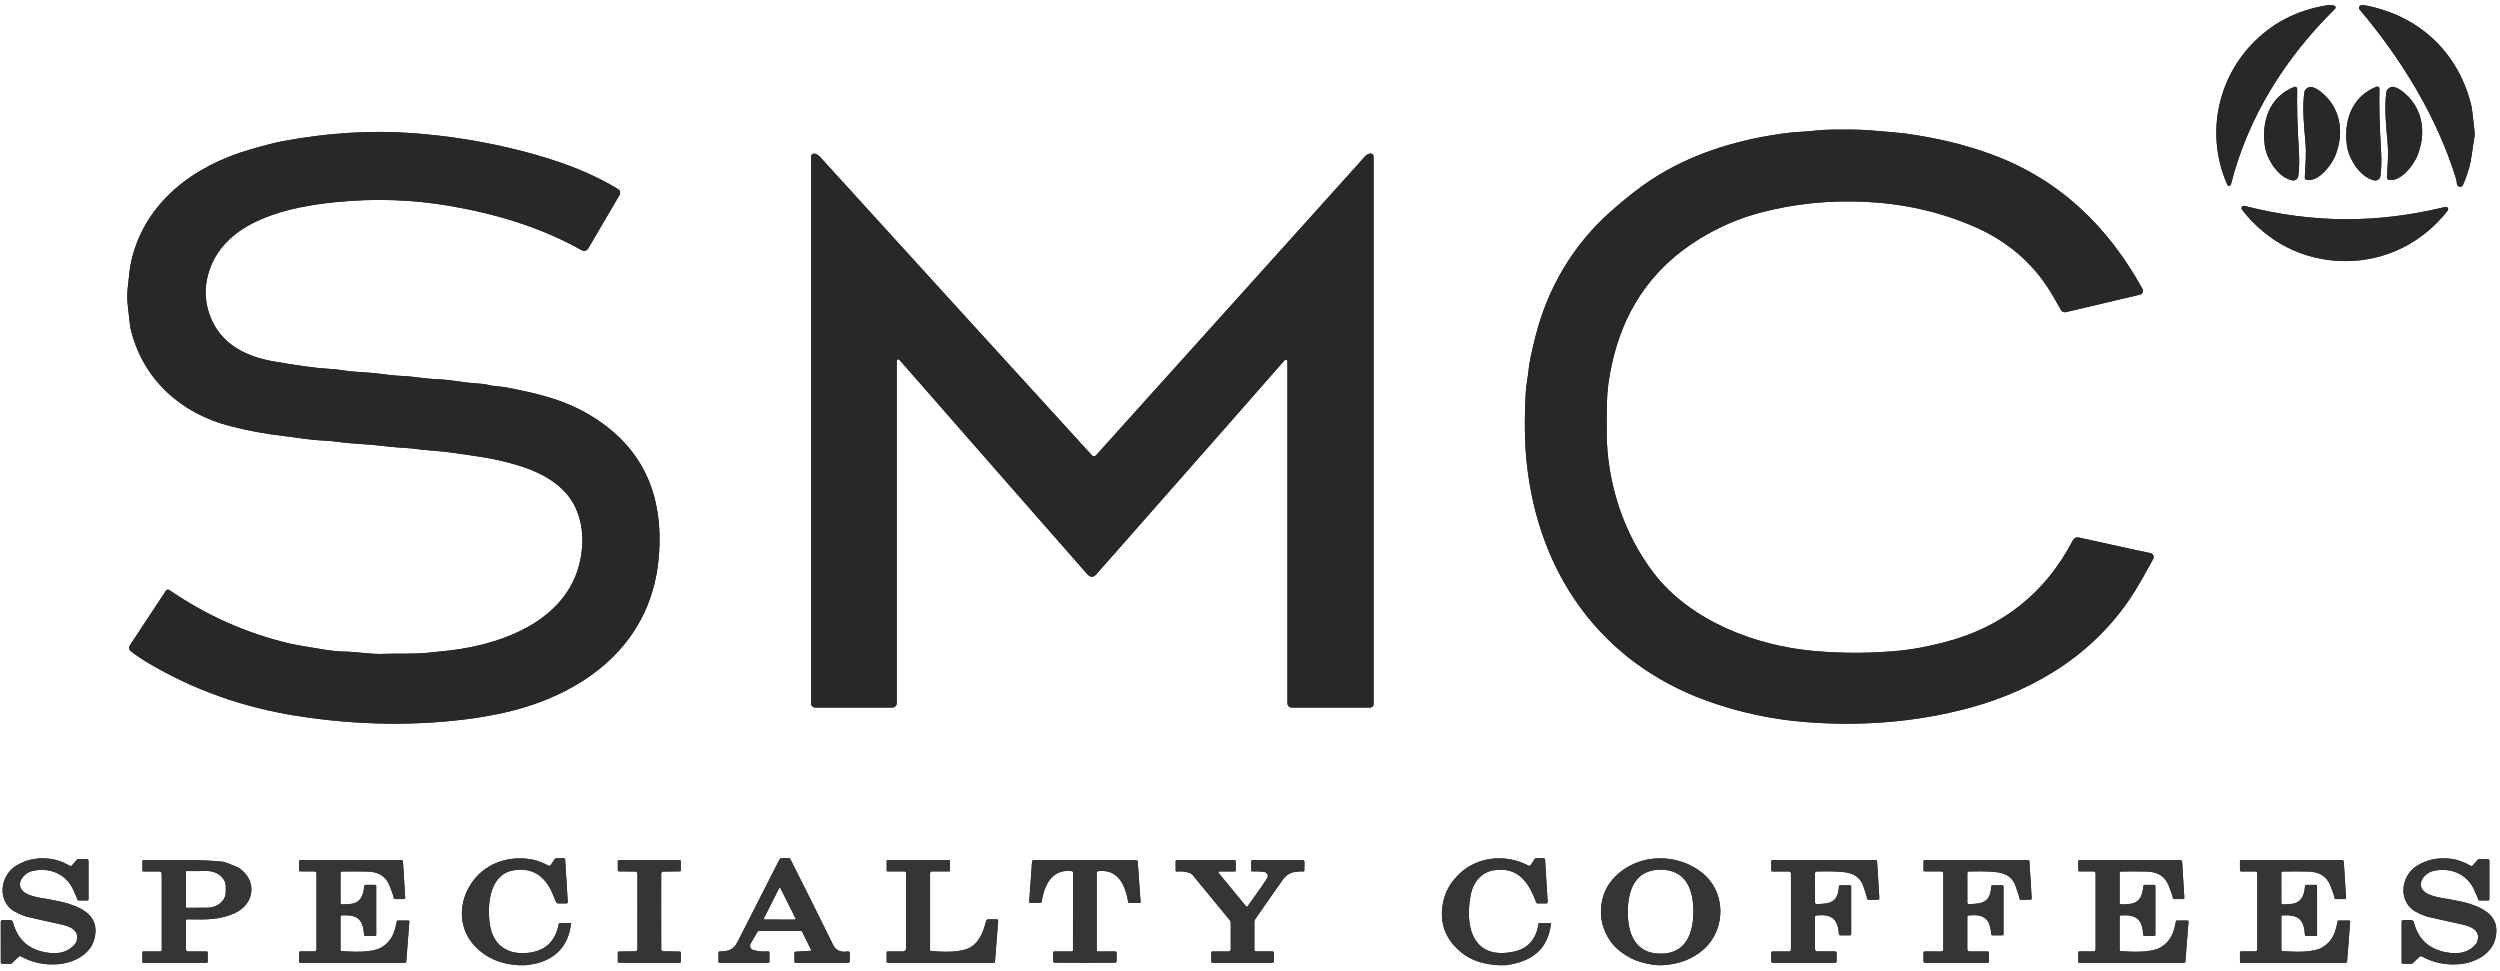 <svg width="376" height="146" viewBox="0 0 376 146" fill="none" xmlns="http://www.w3.org/2000/svg">
<path d="M351.09 0.863C351.201 0.901 351.276 1.005 351.276 1.122C351.276 1.196 351.246 1.266 351.195 1.317C343.749 8.651 338.111 17.536 335.534 27.732C335.502 27.862 335.384 27.954 335.25 27.954C335.134 27.954 335.029 27.885 334.983 27.779C331.804 20.582 333.337 12.323 338.586 6.742C341.608 3.529 345.375 1.552 349.888 0.813C350.353 0.736 350.754 0.753 351.09 0.863Z" fill="#282829"/>
<path d="M355.126 0.788C355.325 0.759 355.58 0.776 355.893 0.838C363.853 2.422 369.663 7.819 371.658 15.743C371.759 16.151 371.929 17.477 372.169 19.721C372.209 20.101 372.192 20.491 372.116 20.87C371.845 22.212 371.759 23.994 371.269 25.546C370.988 26.442 370.712 27.194 370.441 27.804C370.362 27.978 370.189 28.09 369.998 28.09C369.736 28.09 369.521 27.882 369.512 27.62C369.505 27.37 369.452 27.087 369.354 26.77C366.506 17.554 361.106 8.773 354.881 1.432C354.855 1.402 354.836 1.371 354.821 1.337C354.733 1.139 354.823 0.906 355.023 0.818C355.056 0.803 355.092 0.793 355.127 0.787L355.126 0.788Z" fill="#282829"/>
<path d="M345.5 13.385C345.442 15.97 345.524 19.034 345.748 22.577C345.841 24.072 345.812 25.371 345.661 26.476C345.661 26.474 345.66 26.482 345.659 26.49C345.592 26.912 345.194 27.2 344.77 27.132C344.762 27.131 344.755 27.13 344.747 27.129C342.579 26.684 340.905 23.865 340.635 21.968C340.106 18.238 341.309 14.566 345.046 13.072C345.084 13.056 345.126 13.048 345.168 13.048C345.351 13.048 345.5 13.197 345.5 13.38C345.5 13.381 345.5 13.383 345.5 13.385V13.385Z" fill="#282829"/>
<path d="M346.924 27.055C346.751 27.021 346.631 26.868 346.64 26.694C346.734 24.646 346.903 23.296 346.734 21.341C346.543 19.16 346.24 16.236 346.572 13.893C346.643 13.356 347.27 12.917 347.875 13.133C348.23 13.26 348.535 13.418 348.789 13.605C351.975 15.959 352.67 19.725 351.252 23.357C350.69 24.791 348.717 27.397 346.924 27.055Z" fill="#282829"/>
<path d="M357.869 13.363C357.807 15.953 357.886 19.022 358.107 22.569C358.2 24.069 358.17 25.371 358.017 26.475C358.017 26.475 358.015 26.485 358.014 26.493C357.947 26.915 357.549 27.203 357.125 27.136C357.118 27.135 357.11 27.134 357.103 27.132C354.931 26.684 353.254 23.858 352.987 21.957C352.458 18.22 353.668 14.541 357.412 13.046C357.452 13.03 357.495 13.021 357.538 13.021C357.721 13.021 357.869 13.17 357.869 13.353C357.869 13.356 357.869 13.36 357.869 13.363Z" fill="#282829"/>
<path d="M359.288 27.048C359.114 27.014 358.994 26.86 359.003 26.686C359.093 24.639 359.259 23.289 359.086 21.334C358.888 19.149 358.579 16.225 358.906 13.882C358.978 13.345 359.601 12.902 360.209 13.118C360.565 13.246 360.869 13.403 361.124 13.59C364.317 15.937 365.019 19.703 363.608 23.34C363.05 24.776 361.081 27.386 359.288 27.048Z" fill="#282829"/>
<path d="M323.437 83.197C323.468 83.203 323.497 83.211 323.525 83.221C323.833 83.333 323.992 83.676 323.879 83.986C323.869 84.013 323.857 84.04 323.843 84.066C322.711 86.146 321.836 87.686 321.219 88.687C315.556 97.907 306.534 103.674 296.169 106.472C288.004 108.675 279.626 109.251 271.403 108.585C266.601 108.2 261.528 107.156 256.617 105.363C240.812 99.603 231.394 86.383 229.616 69.595C229.296 66.573 229.254 62.986 229.489 58.834C229.551 57.754 229.806 56.692 229.939 55.342C230.023 54.482 230.363 52.876 230.958 50.521C232.798 43.249 236.647 36.768 242.252 31.807C244.518 29.805 246.544 28.218 248.329 27.044C254.147 23.235 260.757 21.169 267.706 20.142C268.923 19.963 270.018 19.853 270.993 19.815C272.256 19.768 273.801 19.505 275.385 19.498C277.689 19.484 279.305 19.448 281.476 19.62C284.105 19.829 285.785 19.983 286.517 20.081C291.228 20.717 295.553 21.759 299.492 23.206C309.702 26.961 316.985 33.967 322.234 43.461C322.282 43.547 322.307 43.645 322.307 43.744C322.307 44.013 322.123 44.248 321.86 44.311L310.703 46.946C310.409 47.016 310.107 46.882 309.964 46.62C309.336 45.493 308.825 44.606 308.431 43.958C305.745 39.526 301.821 36.228 297.033 34.133C291.867 31.868 286.373 30.648 280.767 30.363C275.211 30.083 269.86 30.625 264.714 31.991C261.56 32.826 258.54 34.128 255.652 35.897C249.052 39.941 244.763 45.739 242.785 53.29C242.228 55.409 241.884 57.36 241.752 59.144C241.668 60.279 241.63 62.224 241.64 64.98C241.665 72.655 244.232 80.341 248.725 86.196C254.245 93.382 264.008 97.129 272.836 97.907C277.281 98.299 281.664 98.273 285.984 97.831C287.796 97.644 289.919 97.24 292.353 96.618C301.103 94.384 307.571 89.272 311.754 81.281C312.075 80.669 312.582 80.824 313.155 80.95C318.879 82.225 322.307 82.973 323.437 83.197Z" fill="#282829"/>
<path d="M24.947 88.856C24.945 88.858 24.947 88.857 24.948 88.855C25.061 88.68 25.297 88.631 25.474 88.746C25.475 88.747 25.477 88.748 25.479 88.749C31.012 92.553 37.013 95.227 43.484 96.773C44.183 96.939 45.853 97.234 48.496 97.659C49.763 97.863 50.826 97.973 51.686 97.99C53.835 98.037 55.84 98.444 57.885 98.339C59.422 98.263 61.91 98.401 64.286 98.181C65.429 98.075 66.557 97.958 67.67 97.828C76.002 96.845 85.999 93.004 87.421 83.413C87.81 80.787 87.517 78.424 86.543 76.324C85.052 73.116 81.78 71.24 78.468 70.164C76.769 69.609 74.702 69.098 72.833 68.803C69.478 68.265 67.145 67.945 65.834 67.842C64.368 67.724 63.575 67.656 63.455 67.636C61.464 67.32 60.362 67.395 58.234 67.143C56.499 66.937 54.905 66.797 53.453 66.722C51.678 66.628 50.282 66.312 48.464 66.243C46.591 66.172 44.46 65.782 42.703 65.581C39.902 65.259 37.171 64.752 34.509 64.058C27.107 62.128 21.419 56.962 19.64 49.427C19.575 49.148 19.431 47.951 19.208 45.834C19.017 44.023 19.312 42.658 19.471 40.93C19.526 40.332 19.639 39.687 19.809 38.993C21.959 30.234 29.249 24.924 37.573 22.497C39.766 21.856 41.464 21.426 42.663 21.205C49.336 19.973 55.71 19.574 61.784 20.006C67.494 20.411 73.063 21.314 78.489 22.713C83.508 24.006 88.516 25.73 92.958 28.448C93.261 28.634 93.36 29.026 93.182 29.331C91.744 31.798 90.191 34.445 88.523 37.272C88.247 37.743 87.889 37.856 87.45 37.611C81.344 34.184 74.626 32.164 67.527 30.95C61.961 30 56.269 29.817 50.451 30.403C43.848 31.069 34.664 32.934 31.773 39.911C30.854 42.134 30.683 44.329 31.261 46.496C32.536 51.252 36.392 53.524 41.08 54.341C44.706 54.972 47.395 55.342 49.147 55.45C50.197 55.515 50.945 55.588 51.394 55.67C53.043 55.965 55.242 55.975 56.474 56.138C58.195 56.365 59.481 56.499 60.333 56.537C62.464 56.627 63.764 56.966 65.744 57.03C67.667 57.095 69.791 57.549 71.548 57.65C72.427 57.7 73.09 57.788 73.539 57.913C74.274 58.118 75.195 58.082 76.2 58.276C80.664 59.151 84.491 60.011 88.282 62.179C96.337 66.784 99.933 74.022 99.072 83.892C97.851 97.9 86.406 105.414 73.571 107.635C72.196 107.873 71.496 107.993 71.472 107.995C62.736 109.231 53.742 109.115 44.492 107.646C36.481 106.374 29.075 103.726 22.276 99.704C21.344 99.152 20.478 98.561 19.676 97.932C19.519 97.809 19.426 97.62 19.426 97.419C19.426 97.29 19.464 97.164 19.536 97.058L24.947 88.856Z" fill="#282829"/>
<path d="M193.491 54.089C193.354 54.079 193.215 54.157 193.073 54.323C191.463 56.193 182.07 66.871 164.894 86.358C164.438 86.874 163.981 86.871 163.523 86.35C154.911 76.549 145.495 65.804 135.275 54.118C135.232 54.068 135.169 54.04 135.103 54.04C134.976 54.04 134.873 54.142 134.872 54.269V105.767C134.872 106.124 134.582 106.414 134.224 106.414H122.621C122.265 106.414 121.976 106.126 121.976 105.77V23.555C121.976 23.555 121.976 23.555 121.976 23.555C121.976 23.303 122.181 23.098 122.433 23.098C122.438 23.098 122.443 23.098 122.448 23.098C122.745 23.108 123.066 23.302 123.409 23.681C135.89 37.413 149.505 52.357 164.253 68.515C164.325 68.592 164.425 68.636 164.531 68.636C164.638 68.636 164.74 68.591 164.811 68.511C168.469 64.446 181.854 49.576 204.965 23.901C205.321 23.505 205.483 23.199 206.059 23.095C206.085 23.09 206.112 23.088 206.138 23.088C206.385 23.088 206.585 23.287 206.585 23.534V105.9C206.585 106.182 206.356 106.411 206.074 106.411L194.254 106.411C193.91 106.411 193.631 106.132 193.631 105.788V54.236C193.631 54.157 193.569 54.093 193.491 54.089Z" fill="#282829"/>
<path d="M352.66 32.97C357.559 32.994 362.548 32.39 367.63 31.159C367.795 31.118 367.906 31.106 367.961 31.123C367.98 31.129 368 31.138 368.018 31.148C368.194 31.241 368.261 31.457 368.169 31.631C368.159 31.65 368.147 31.668 368.134 31.684C364.335 36.498 358.827 39.299 352.628 39.267C346.428 39.234 340.948 36.38 337.197 31.53C337.182 31.51 337.17 31.492 337.161 31.473C337.071 31.297 337.142 31.082 337.32 30.991C337.339 30.982 337.359 30.974 337.38 30.967C337.434 30.951 337.543 30.963 337.708 31.004C342.777 32.291 347.761 32.946 352.66 32.97Z" fill="#282829"/>
<path d="M0.116 138.629C0.116 138.488 0.231 138.373 0.372 138.373L1.535 138.374C1.722 138.37 1.892 138.5 1.944 138.689C2.653 141.462 4.513 143.008 7.525 143.327C9.136 143.498 10.392 143.048 11.295 141.977C11.357 141.904 11.406 141.825 11.441 141.739C12.119 140.04 10.665 139.356 9.311 139.061C5.881 138.31 4.117 137.916 4.019 137.88C3.281 137.617 2.323 137.268 1.704 136.76C-0.32 135.108 0.131 131.951 2.078 130.435C2.55 130.068 3.655 129.521 4.368 129.348C6.555 128.81 8.587 129.096 10.467 130.205C10.59 130.276 10.742 130.25 10.829 130.144L11.507 129.359C11.602 129.249 11.736 129.188 11.875 129.189H13.03C13.185 129.189 13.311 129.315 13.311 129.47V135.245C13.311 135.35 13.227 135.435 13.124 135.435L11.817 135.425C11.727 135.424 11.651 135.359 11.637 135.27C11.627 135.191 11.421 134.706 11.018 133.815C9.927 131.396 7.385 130.403 4.865 130.997C3.443 131.332 2.139 133.135 3.738 134.262C4.292 134.651 5.383 134.921 6.057 135.036C9.581 135.641 15.532 136.411 14.168 141.315C13.538 143.58 11.072 144.796 8.868 145.005C6.811 145.197 4.909 144.812 3.162 143.849C3.042 143.785 2.896 143.805 2.8 143.898L1.783 144.872C1.724 144.928 1.647 144.959 1.569 144.958H0.329C0.213 144.958 0.12 144.865 0.12 144.749L0.116 138.629Z" fill="#373435"/>
<path d="M79.098 145.164H77.949C75.657 145.039 73.731 144.32 72.171 143.007C71.028 142.045 70.249 140.931 69.834 139.666C69.028 137.225 69.582 134.64 71.123 132.523C73.215 129.657 76.851 128.588 80.282 129.315C80.977 129.463 81.715 129.798 82.503 130.194C82.615 130.253 82.756 130.218 82.83 130.11L83.421 129.215C83.475 129.131 83.571 129.078 83.674 129.078L84.811 129.078C84.811 129.078 84.811 129.078 84.811 129.078C84.91 129.078 84.993 129.155 84.998 129.254L85.394 135.652C85.395 135.657 85.395 135.662 85.395 135.666C85.395 135.78 85.303 135.871 85.19 135.871C85.189 135.871 85.189 135.871 85.189 135.871L83.932 135.872C83.798 135.872 83.675 135.789 83.624 135.66C83.225 134.627 82.891 133.883 82.622 133.427C81.371 131.312 79.549 130.475 77.153 130.914C73.64 131.559 73.269 136.015 73.65 138.878C74.057 141.938 76.034 143.522 79.033 143.342C81.855 143.169 83.522 141.722 84.048 138.932C84.06 138.872 84.112 138.828 84.174 138.827H85.805C85.805 138.827 85.805 138.827 85.805 138.827C85.851 138.827 85.888 138.864 85.888 138.91C85.888 138.914 85.888 138.917 85.888 138.921C85.504 142.075 83.796 144.061 80.764 144.879C80.527 144.944 79.971 145.039 79.098 145.164Z" fill="#373435"/>
<path d="M121.95 142.996C121.987 142.995 122.017 142.965 122.017 142.928C122.017 142.917 122.014 142.905 122.008 142.895L120.637 140.123C120.609 140.063 120.548 140.023 120.479 140.022L114.127 140.023C114.043 140.023 113.968 140.066 113.929 140.136L112.896 141.927C112.839 142.025 112.809 142.137 112.809 142.251C112.809 142.54 113.001 142.794 113.278 142.874C114.039 143.09 114.784 143.16 115.514 143.086C115.516 143.086 115.519 143.086 115.522 143.086C115.627 143.08 115.716 143.159 115.722 143.263C115.722 143.266 115.722 143.27 115.722 143.273V144.627C115.722 144.724 115.642 144.803 115.542 144.803H108.212C108.131 144.803 108.065 144.736 108.065 144.652L108.064 143.259C108.065 143.259 108.065 143.259 108.065 143.259C108.065 143.171 108.135 143.099 108.223 143.097C109.623 143.054 110.286 142.917 110.959 141.6C112.543 138.501 114.628 134.403 117.213 129.305C117.294 129.146 117.454 129.048 117.626 129.049L118.581 129.049C118.711 129.049 118.83 129.123 118.887 129.24C120.987 133.394 123.138 137.71 125.338 142.186C125.763 143.043 126.645 143.259 127.484 143.094C127.502 143.09 127.52 143.088 127.538 143.088C127.687 143.088 127.808 143.209 127.808 143.358C127.808 143.358 127.808 143.359 127.808 143.36V144.545C127.808 144.687 127.692 144.803 127.549 144.803H119.632C119.551 144.803 119.485 144.737 119.485 144.656L119.484 143.263C119.485 143.263 119.485 143.262 119.485 143.262C119.485 143.198 119.535 143.144 119.6 143.14L121.95 142.996ZM114.887 138.122C114.878 138.138 114.874 138.157 114.874 138.175C114.874 138.24 114.927 138.294 114.992 138.294L119.546 138.312C119.546 138.312 119.547 138.312 119.548 138.312C119.613 138.312 119.667 138.259 119.667 138.193C119.667 138.175 119.662 138.156 119.654 138.139L117.389 133.596C117.369 133.556 117.328 133.531 117.283 133.531C117.238 133.531 117.197 133.556 117.177 133.596L114.887 138.122Z" fill="#373435"/>
<path d="M226.526 145.164H225.345C222.986 145.032 221.097 144.364 219.679 143.162C217.206 141.069 216.358 138.456 217.133 135.324C217.486 133.891 218.276 132.587 219.502 131.411C222.238 128.783 226.558 128.401 229.878 130.194C229.915 130.214 229.957 130.225 229.998 130.225C230.083 130.225 230.163 130.182 230.209 130.111L230.818 129.189C230.864 129.118 230.945 129.074 231.032 129.074H232.149C232.271 129.074 232.372 129.17 232.38 129.293L232.773 135.677C232.773 135.682 232.773 135.687 232.773 135.691C232.773 135.791 232.693 135.871 232.593 135.871C232.593 135.871 232.593 135.871 232.592 135.871L231.275 135.872C231.169 135.872 231.071 135.804 231.031 135.701C229.889 132.595 228.233 130.287 224.585 130.903C222.861 131.191 221.608 132.624 221.23 134.428C220.254 139.094 221.338 144.404 227.566 143.151C229.775 142.705 231.049 141.298 231.39 138.932C231.399 138.871 231.449 138.826 231.509 138.827H233.176C233.176 138.827 233.176 138.827 233.176 138.827C233.224 138.827 233.263 138.866 233.263 138.913C233.263 138.917 233.263 138.921 233.262 138.924C232.794 142.91 230.292 144.627 226.526 145.164Z" fill="#373435"/>
<path d="M250.111 145.164H249.308C246.865 144.979 244.827 144.15 243.195 142.676C241.895 141.502 240.906 139.547 240.801 137.704C240.65 135.047 241.582 132.887 243.598 131.224C247.08 128.354 252.311 128.423 255.889 131.177C259.616 134.05 259.652 139.663 256.278 142.733C254.67 144.195 252.615 145.005 250.111 145.164ZM244.823 137.081C244.801 140.318 245.856 143.407 249.708 143.432C253.564 143.461 254.662 140.386 254.683 137.15C254.705 133.913 253.65 130.824 249.798 130.795C245.942 130.77 244.844 133.845 244.823 137.081Z" fill="#373435"/>
<path d="M361.462 138.374H362.625C362.812 138.37 362.983 138.5 363.034 138.689C363.741 141.462 365.601 143.008 368.616 143.327C370.226 143.498 371.483 143.048 372.385 141.977C372.448 141.904 372.496 141.825 372.531 141.739C373.21 140.04 371.755 139.356 370.402 139.061C366.972 138.31 365.207 137.916 365.109 137.88C364.371 137.617 363.414 137.268 362.794 136.76C360.771 135.108 361.221 131.951 363.169 130.435C363.64 130.068 364.746 129.521 365.459 129.348C367.645 128.81 369.678 129.096 371.557 130.205C371.68 130.276 371.832 130.25 371.92 130.144L372.598 129.359C372.693 129.249 372.826 129.188 372.966 129.189H374.121C374.276 129.189 374.402 129.315 374.402 129.47V135.245C374.402 135.35 374.318 135.435 374.214 135.435L372.908 135.425C372.818 135.424 372.742 135.359 372.728 135.27C372.718 135.191 372.511 134.706 372.108 133.815C371.017 131.396 368.476 130.403 365.955 130.997C364.533 131.332 363.23 133.135 364.828 134.262C365.383 134.651 366.474 134.921 367.147 135.036C370.672 135.641 376.623 136.411 375.258 141.315C374.628 143.58 372.162 144.796 369.959 145.005C367.899 145.197 365.996 144.812 364.249 143.849C364.128 143.785 363.983 143.805 363.887 143.898L362.87 144.872C362.811 144.928 362.735 144.959 362.656 144.958H361.415C361.3 144.958 361.207 144.865 361.207 144.749V138.629C361.207 138.488 361.321 138.373 361.462 138.373V138.374Z" fill="#373435"/>
<path d="M21.516 144.803C21.458 144.803 21.412 144.757 21.412 144.699V143.212C21.412 143.15 21.462 143.1 21.523 143.1H24.097C24.222 143.1 24.324 142.999 24.324 142.874V131.425C24.324 131.228 24.164 131.068 23.968 131.068L21.566 131.069C21.485 131.068 21.419 131.001 21.419 130.917V129.499C21.419 129.421 21.482 129.358 21.559 129.358C26.859 129.358 30.092 129.247 33.501 129.603C33.62 129.615 33.739 129.643 33.854 129.686C35.087 130.149 35.776 130.429 35.92 130.525C38.743 132.404 38.314 135.972 35.305 137.337C33.029 138.366 31.038 138.312 28.183 138.269C28.181 138.269 28.18 138.269 28.18 138.269C28.054 138.269 27.953 138.368 27.953 138.492C27.953 138.492 27.953 138.493 27.953 138.494V142.762C27.953 142.947 28.105 143.097 28.291 143.097H31.103C31.181 143.097 31.244 143.159 31.244 143.237V144.656C31.244 144.737 31.177 144.803 31.096 144.803H21.516ZM27.946 131.09L27.967 136.454C27.968 136.498 28.003 136.533 28.047 136.533L31.132 136.523C32.688 136.521 33.955 135.472 33.955 134.179C33.955 134.179 33.955 134.178 33.955 134.178V133.333C33.954 132.049 32.685 131 31.121 131C31.121 131 31.119 131 31.119 131L28.025 131.011C27.982 131.011 27.946 131.046 27.946 131.09H27.946Z" fill="#373435"/>
<path d="M60.945 135.029C60.946 135.033 60.946 135.036 60.946 135.04C60.946 135.137 60.867 135.216 60.769 135.216L59.411 135.216C59.411 135.216 59.411 135.216 59.411 135.216C59.303 135.216 59.212 135.133 59.203 135.025C59.174 134.752 58.974 134.148 58.605 133.215C58.05 131.825 56.944 131.113 55.285 131.08C53.908 131.051 52.614 131.05 51.404 131.076C51.299 131.078 51.214 131.164 51.214 131.27L51.214 135.828C51.214 135.914 51.274 135.987 51.358 136.001C51.671 136.062 52.251 135.972 52.502 135.965C54.133 135.904 54.659 134.799 54.77 133.305C54.78 133.179 54.885 133.081 55.011 133.081C55.012 133.081 55.012 133.081 55.012 133.081H56.38C56.493 133.081 56.585 133.173 56.585 133.286L56.585 140.602C56.585 140.697 56.507 140.775 56.409 140.775H54.954C54.849 140.774 54.764 140.694 54.76 140.592C54.612 138.269 53.755 137.531 51.393 137.668C51.292 137.674 51.214 137.757 51.214 137.859L51.214 142.863C51.213 142.965 51.291 143.051 51.393 143.057C53.161 143.158 55.952 143.324 57.381 142.482C58.918 141.574 59.354 140.253 59.685 138.543C59.698 138.485 59.746 138.445 59.801 138.445H61.438C61.442 138.445 61.444 138.445 61.446 138.445C61.519 138.45 61.576 138.514 61.572 138.589C61.572 138.591 61.572 138.593 61.571 138.595L61.1 144.631C61.093 144.728 61.011 144.803 60.913 144.803C60.913 144.803 60.913 144.803 60.913 144.803H45.133C45.054 144.803 44.989 144.737 44.989 144.656L44.989 143.234C44.989 143.156 45.052 143.093 45.129 143.093L47.289 143.094C47.459 143.093 47.596 142.955 47.596 142.784V131.353C47.596 131.192 47.467 131.061 47.307 131.061H45.165C45.068 131.061 44.989 130.982 44.989 130.885L44.989 129.535C44.989 129.435 45.068 129.355 45.166 129.355H60.344C60.344 129.355 60.344 129.355 60.344 129.355C60.486 129.355 60.603 129.466 60.61 129.607L60.945 135.029Z" fill="#373435"/>
<path d="M97.657 129.359C99.219 129.359 100.737 129.358 102.211 129.355C102.314 129.356 102.398 129.44 102.398 129.542C102.398 129.543 102.398 129.544 102.398 129.545V130.878C102.398 130.972 102.323 131.049 102.229 131.051L99.77 131.083C99.602 131.084 99.46 131.216 99.446 131.387C99.443 131.432 99.442 133.33 99.442 137.081C99.442 140.83 99.445 142.728 99.45 142.773C99.463 142.946 99.605 143.078 99.775 143.079L102.232 143.112C102.327 143.113 102.402 143.19 102.402 143.284L102.401 144.616C102.401 144.72 102.316 144.803 102.211 144.803C102.211 144.803 102.21 144.803 102.21 144.803C100.737 144.803 99.219 144.803 97.657 144.803C96.094 144.803 94.577 144.803 93.106 144.803C93.106 144.803 93.106 144.803 93.106 144.803C93.001 144.803 92.915 144.72 92.915 144.617V143.284C92.915 143.284 92.915 143.284 92.915 143.284C92.915 143.19 92.99 143.113 93.084 143.111L95.543 143.079C95.712 143.078 95.853 142.946 95.867 142.775C95.87 142.728 95.871 140.83 95.871 137.081C95.871 133.33 95.87 131.433 95.867 131.389C95.853 131.216 95.712 131.084 95.541 131.083L93.084 131.051C92.99 131.049 92.915 130.972 92.915 130.878V129.546C92.915 129.443 92.999 129.36 93.103 129.358C94.576 129.359 96.094 129.359 97.657 129.359Z" fill="#373435"/>
<path d="M133.446 129.359H142.774C142.828 129.358 142.872 129.402 142.872 129.456V130.957C142.872 131.013 142.826 131.058 142.771 131.058L140.15 131.058C140.001 131.058 139.88 131.179 139.88 131.328V142.856V142.856C139.88 142.954 139.955 143.035 140.052 143.043C141.766 143.173 144.661 143.338 146.09 142.391C147.469 141.477 147.94 139.871 148.337 138.467C148.368 138.351 148.477 138.267 148.602 138.266H149.924C149.925 138.265 149.925 138.265 149.925 138.265C150.037 138.265 150.127 138.356 150.127 138.467C150.127 138.473 150.126 138.479 150.126 138.485L149.643 144.678C149.64 144.748 149.582 144.803 149.51 144.803H133.489C133.414 144.803 133.353 144.742 133.353 144.667V143.241C133.353 143.162 133.419 143.097 133.5 143.097H135.826C136.069 143.097 136.265 142.9 136.265 142.658L136.265 131.296C136.266 131.166 136.16 131.061 136.031 131.061H133.464C133.405 131.061 133.356 131.013 133.356 130.953L133.356 129.449C133.356 129.399 133.397 129.358 133.446 129.358V129.359Z" fill="#373435"/>
<path d="M163.169 129.358C168.118 129.361 170.688 129.366 170.877 129.373C171.005 129.376 171.108 129.475 171.115 129.6L171.547 135.68C171.547 135.683 171.548 135.685 171.548 135.687C171.548 135.745 171.501 135.792 171.443 135.792H169.833C169.756 135.793 169.688 135.736 169.675 135.656C169.114 132.254 167.596 130.712 165.124 131.029C165.025 131.043 164.952 131.128 164.952 131.229V142.938C164.952 143.028 165.024 143.1 165.114 143.1H167.742C167.849 143.1 167.936 143.187 167.936 143.295V144.548C167.936 144.677 167.834 144.783 167.706 144.789C167.487 144.798 165.973 144.803 163.162 144.803C160.349 144.801 158.834 144.795 158.615 144.785C158.486 144.779 158.385 144.673 158.385 144.544C158.385 144.544 158.385 144.544 158.385 144.544L158.388 143.291C158.388 143.184 158.475 143.097 158.583 143.097H161.211C161.299 143.097 161.371 143.026 161.373 142.938L161.384 131.227C161.385 131.126 161.312 131.039 161.212 131.025C158.739 130.708 157.22 132.249 156.657 135.648C156.643 135.73 156.573 135.788 156.494 135.785H154.885C154.829 135.783 154.784 135.736 154.784 135.68C154.784 135.678 154.785 135.675 154.785 135.673L155.22 129.592C155.227 129.468 155.33 129.369 155.457 129.366C155.647 129.358 158.218 129.356 163.169 129.358Z" fill="#373435"/>
<path d="M183.388 131.069C183.314 131.07 183.253 131.131 183.253 131.205C183.253 131.237 183.264 131.267 183.284 131.292L187.414 136.318C187.44 136.351 187.479 136.369 187.52 136.369C187.565 136.369 187.607 136.347 187.633 136.31C189.016 134.32 190.632 132.203 190.675 131.828C190.712 131.477 190.435 131.159 190.056 131.119C189.434 131.052 188.869 131.034 188.36 131.065C188.358 131.065 188.357 131.065 188.356 131.065C188.262 131.067 188.186 130.994 188.184 130.903C188.184 130.901 188.184 130.9 188.184 130.899V129.517C188.184 129.429 188.256 129.358 188.346 129.358L195.921 129.359C195.919 129.358 195.92 129.358 195.921 129.358C196.07 129.358 196.191 129.478 196.191 129.625C196.191 129.626 196.191 129.626 196.191 129.627L196.173 130.907C196.171 131.001 196.094 131.076 196 131.076C195.979 131.076 195.958 131.072 195.939 131.065C195.874 131.041 195.556 131.056 194.985 131.108C194.13 131.185 193.446 131.586 192.933 132.311C191.905 133.756 190.519 135.742 188.774 138.269C188.698 138.377 188.658 138.505 188.659 138.636L188.659 142.838C188.659 142.979 188.775 143.094 188.918 143.094H191.392C191.499 143.093 191.586 143.181 191.586 143.288V144.591C191.586 144.708 191.491 144.803 191.374 144.803H182.301C182.233 144.803 182.178 144.747 182.178 144.678L182.179 143.23C182.179 143.157 182.238 143.097 182.312 143.097H184.778C184.957 143.097 185.102 142.952 185.102 142.773V138.763C185.104 138.65 185.064 138.532 184.989 138.438L179.378 131.609C179.276 131.486 179.145 131.389 178.996 131.328C178.42 131.095 177.756 131.012 177.005 131.08C176.999 131.08 176.993 131.081 176.987 131.081C176.894 131.081 176.818 131.005 176.818 130.911C176.818 130.911 176.818 130.911 176.818 130.91V129.528C176.818 129.434 176.895 129.358 176.991 129.358L185.675 129.359C185.774 129.358 185.854 129.437 185.854 129.535V130.903C185.854 130.995 185.78 131.069 185.689 131.069L183.388 131.069Z" fill="#373435"/>
<path d="M266.557 131.065C266.466 131.065 266.392 130.991 266.392 130.899V129.521C266.392 129.431 266.464 129.358 266.554 129.358L282.103 129.355C282.215 129.355 282.306 129.442 282.312 129.553L282.654 135.094C282.654 135.098 282.654 135.103 282.654 135.108C282.654 135.231 282.554 135.331 282.431 135.331C282.431 135.331 282.431 135.331 282.431 135.331L281.016 135.324C280.91 135.324 280.825 135.237 280.825 135.13C280.825 135.027 280.633 134.413 280.249 133.29C279.899 132.26 279.183 131.6 278.103 131.31C277.261 131.085 275.636 131.004 273.228 131.069C273.087 131.073 272.976 131.19 272.976 131.332L272.98 135.76C272.98 135.761 272.98 135.762 272.98 135.764C272.982 135.883 273.079 135.978 273.196 135.976C273.197 135.976 273.199 135.976 273.2 135.976C275.389 135.929 276.418 135.67 276.577 133.319C276.583 133.221 276.662 133.145 276.757 133.146L278.251 133.146C278.342 133.146 278.416 133.22 278.416 133.311L278.42 140.491C278.42 140.592 278.338 140.674 278.236 140.674H276.778H276.778C276.67 140.674 276.58 140.59 276.573 140.483C276.393 138.19 275.507 137.459 273.196 137.675C273.069 137.686 272.975 137.793 272.976 137.919V142.751C272.976 142.94 273.129 143.094 273.318 143.094H276.048C276.147 143.094 276.228 143.176 276.228 143.277V144.62C276.228 144.72 276.147 144.8 276.048 144.8L266.593 144.803C266.482 144.803 266.392 144.715 266.392 144.605V143.281C266.392 143.181 266.474 143.1 266.575 143.1L269.074 143.101C269.231 143.1 269.358 142.973 269.358 142.816V131.36C269.356 131.197 269.223 131.065 269.059 131.065L266.557 131.065Z" fill="#373435"/>
<path d="M289.465 131.061C289.374 131.061 289.299 130.987 289.299 130.896V129.517C289.299 129.428 289.372 129.355 289.462 129.355H305.015C305.126 129.355 305.218 129.442 305.223 129.553L305.565 135.098C305.566 135.102 305.566 135.107 305.566 135.112C305.566 135.235 305.466 135.335 305.343 135.335C305.342 135.335 305.342 135.335 305.342 135.335L303.927 135.324C303.822 135.324 303.736 135.237 303.736 135.13C303.736 135.027 303.544 134.413 303.16 133.29C302.81 132.26 302.095 131.6 301.014 131.31C300.172 131.085 298.547 131.004 296.14 131.069C295.999 131.073 295.887 131.19 295.888 131.332V135.76C295.888 135.761 295.888 135.762 295.888 135.764C295.89 135.883 295.987 135.978 296.104 135.976C296.105 135.976 296.107 135.976 296.108 135.976C298.296 135.929 299.33 135.67 299.488 133.319C299.494 133.221 299.574 133.145 299.669 133.146L301.162 133.146C301.254 133.146 301.328 133.22 301.328 133.311V140.494C301.328 140.595 301.246 140.678 301.144 140.678H299.686C299.686 140.678 299.686 140.678 299.685 140.678C299.578 140.678 299.489 140.594 299.481 140.487C299.301 138.19 298.415 137.459 296.104 137.675C295.977 137.686 295.882 137.793 295.884 137.919L295.884 142.755C295.884 142.944 296.037 143.097 296.226 143.097H298.955C299.055 143.097 299.135 143.179 299.135 143.281V144.624C299.135 144.723 299.055 144.803 298.955 144.803H289.497C289.386 144.803 289.296 144.715 289.296 144.605V143.281C289.296 143.181 289.378 143.1 289.48 143.1L291.982 143.101C292.139 143.1 292.266 142.973 292.266 142.816V131.36C292.266 131.195 292.132 131.061 291.967 131.061H289.465Z" fill="#373435"/>
<path d="M328.351 135.216H326.994C326.993 135.216 326.993 135.216 326.993 135.216C326.884 135.216 326.794 135.133 326.785 135.025C326.756 134.752 326.557 134.148 326.187 133.215C325.633 131.825 324.526 131.113 322.868 131.08C321.49 131.051 320.196 131.05 318.987 131.076C318.881 131.078 318.796 131.164 318.796 131.27V135.828C318.796 135.914 318.857 135.987 318.939 136.001C319.253 136.062 319.833 135.972 320.085 135.965C321.716 135.904 322.241 134.799 322.353 133.305C322.362 133.179 322.467 133.081 322.593 133.081C322.594 133.081 322.594 133.081 322.594 133.081H323.962C324.075 133.081 324.167 133.173 324.167 133.286V140.602C324.167 140.697 324.088 140.775 323.991 140.775H322.536C322.431 140.774 322.346 140.694 322.342 140.592C322.194 138.269 321.338 137.531 318.976 137.668C318.875 137.674 318.796 137.757 318.796 137.859V142.863C318.795 142.965 318.874 143.051 318.975 143.057C320.744 143.158 323.534 143.324 324.963 142.482C326.5 141.574 326.936 140.253 327.267 138.543C327.279 138.485 327.328 138.445 327.383 138.445H329.021C329.024 138.445 329.026 138.445 329.028 138.445C329.102 138.45 329.158 138.514 329.154 138.589C329.154 138.591 329.154 138.593 329.154 138.595L328.682 144.631C328.675 144.728 328.593 144.803 328.496 144.803C328.495 144.803 328.495 144.803 328.495 144.803H312.715C312.635 144.803 312.571 144.737 312.571 144.656V143.234C312.571 143.156 312.634 143.093 312.712 143.093L314.872 143.094C315.041 143.093 315.178 142.955 315.178 142.784V131.353C315.178 131.192 315.049 131.061 314.89 131.061H312.747C312.65 131.061 312.571 130.982 312.571 130.885V129.535C312.571 129.435 312.65 129.355 312.747 129.355H327.926H327.926C328.068 129.355 328.185 129.466 328.192 129.607L328.527 135.029C328.527 135.033 328.528 135.036 328.528 135.04C328.528 135.137 328.449 135.216 328.351 135.216H328.351V135.216Z" fill="#373435"/>
<path d="M352.843 135.029C352.843 135.033 352.843 135.036 352.843 135.04C352.843 135.137 352.765 135.216 352.667 135.216C352.667 135.216 352.667 135.216 352.667 135.216L351.309 135.216C351.309 135.216 351.309 135.216 351.309 135.216C351.2 135.216 351.11 135.133 351.1 135.025C351.072 134.752 350.873 134.148 350.503 133.215C349.948 131.825 348.842 131.113 347.183 131.08C345.806 131.051 344.512 131.05 343.302 131.076C343.196 131.078 343.112 131.164 343.112 131.27L343.115 135.828C343.115 135.914 343.176 135.987 343.259 136.001C343.572 136.062 344.152 135.972 344.404 135.965C346.031 135.904 346.557 134.799 346.669 133.305C346.678 133.179 346.783 133.081 346.909 133.081H346.91H348.278C348.391 133.081 348.483 133.173 348.483 133.286L348.487 140.602C348.487 140.697 348.408 140.775 348.31 140.775H346.856C346.75 140.774 346.666 140.694 346.661 140.592C346.514 138.269 345.657 137.531 343.295 137.668C343.194 137.674 343.115 137.757 343.115 137.859V142.863C343.114 142.965 343.193 143.051 343.294 143.057C345.063 143.158 347.853 143.324 349.283 142.482C350.82 141.574 351.255 140.253 351.583 138.543C351.596 138.485 351.644 138.445 351.699 138.445H353.336C353.34 138.445 353.342 138.445 353.344 138.445C353.417 138.45 353.474 138.514 353.47 138.589C353.47 138.591 353.469 138.593 353.469 138.595L353.002 144.631C352.994 144.728 352.913 144.803 352.815 144.803C352.815 144.803 352.814 144.803 352.814 144.803H337.035C336.955 144.803 336.891 144.737 336.891 144.656V143.234C336.891 143.156 336.953 143.093 337.031 143.093L339.191 143.094C339.36 143.093 339.497 142.955 339.497 142.784L339.494 131.357C339.494 131.196 339.364 131.065 339.206 131.065L337.063 131.065C336.966 131.065 336.887 130.986 336.887 130.889L336.887 129.539C336.887 129.439 336.966 129.358 337.063 129.358L352.242 129.355C352.242 129.355 352.242 129.355 352.242 129.355C352.384 129.355 352.501 129.466 352.508 129.607L352.843 135.029Z" fill="#373435"/>
<path d="M351.09 0.863C351.201 0.901 351.276 1.005 351.276 1.122C351.276 1.196 351.246 1.266 351.195 1.317C343.749 8.651 338.111 17.536 335.534 27.732C335.502 27.862 335.384 27.954 335.25 27.954C335.134 27.954 335.029 27.885 334.983 27.779C331.804 20.582 333.337 12.323 338.586 6.742C341.608 3.529 345.375 1.552 349.888 0.813C350.353 0.736 350.754 0.753 351.09 0.863Z" fill="#282829"/>
<path d="M355.126 0.788C355.325 0.759 355.58 0.776 355.893 0.838C363.853 2.422 369.663 7.819 371.658 15.743C371.759 16.151 371.929 17.477 372.169 19.721C372.209 20.101 372.192 20.491 372.116 20.87C371.845 22.212 371.759 23.994 371.269 25.546C370.988 26.442 370.712 27.194 370.441 27.804C370.362 27.978 370.189 28.09 369.998 28.09C369.736 28.09 369.521 27.882 369.512 27.62C369.505 27.37 369.452 27.087 369.354 26.77C366.506 17.554 361.106 8.773 354.881 1.432C354.855 1.402 354.836 1.371 354.821 1.337C354.733 1.139 354.823 0.906 355.023 0.818C355.056 0.803 355.092 0.793 355.127 0.787L355.126 0.788Z" fill="#282829"/>
<path d="M345.5 13.385C345.442 15.97 345.524 19.034 345.748 22.577C345.841 24.072 345.812 25.371 345.661 26.476C345.661 26.474 345.66 26.482 345.659 26.49C345.592 26.912 345.194 27.2 344.77 27.132C344.762 27.131 344.755 27.13 344.747 27.129C342.579 26.684 340.905 23.865 340.635 21.968C340.106 18.238 341.309 14.566 345.046 13.072C345.084 13.056 345.126 13.048 345.168 13.048C345.351 13.048 345.5 13.197 345.5 13.38C345.5 13.381 345.5 13.383 345.5 13.385V13.385Z" fill="#282829"/>
<path d="M346.924 27.055C346.751 27.021 346.631 26.868 346.64 26.694C346.734 24.646 346.903 23.296 346.734 21.341C346.543 19.16 346.24 16.236 346.572 13.893C346.643 13.356 347.27 12.917 347.875 13.133C348.23 13.26 348.535 13.418 348.789 13.605C351.975 15.959 352.67 19.725 351.252 23.357C350.69 24.791 348.717 27.397 346.924 27.055Z" fill="#282829"/>
<path d="M357.869 13.363C357.807 15.953 357.886 19.022 358.107 22.569C358.2 24.069 358.17 25.371 358.017 26.475C358.017 26.475 358.015 26.485 358.014 26.493C357.947 26.915 357.549 27.203 357.125 27.136C357.118 27.135 357.11 27.134 357.103 27.132C354.931 26.684 353.254 23.858 352.987 21.957C352.458 18.22 353.668 14.541 357.412 13.046C357.452 13.03 357.495 13.021 357.538 13.021C357.721 13.021 357.869 13.17 357.869 13.353C357.869 13.356 357.869 13.36 357.869 13.363Z" fill="#282829"/>
<path d="M359.288 27.048C359.114 27.014 358.994 26.86 359.003 26.686C359.093 24.639 359.259 23.289 359.086 21.334C358.888 19.149 358.579 16.225 358.906 13.882C358.978 13.345 359.601 12.902 360.209 13.118C360.565 13.246 360.869 13.403 361.124 13.59C364.317 15.937 365.019 19.703 363.608 23.34C363.05 24.776 361.081 27.386 359.288 27.048Z" fill="#282829"/>
<path d="M323.437 83.197C323.468 83.203 323.497 83.211 323.525 83.221C323.833 83.333 323.992 83.676 323.879 83.986C323.869 84.013 323.857 84.04 323.843 84.066C322.711 86.146 321.836 87.686 321.219 88.687C315.556 97.907 306.534 103.674 296.169 106.472C288.004 108.675 279.626 109.251 271.403 108.585C266.601 108.2 261.528 107.156 256.617 105.363C240.812 99.603 231.394 86.383 229.616 69.595C229.296 66.573 229.254 62.986 229.489 58.834C229.551 57.754 229.806 56.692 229.939 55.342C230.023 54.482 230.363 52.876 230.958 50.521C232.798 43.249 236.647 36.768 242.252 31.807C244.518 29.805 246.544 28.218 248.329 27.044C254.147 23.235 260.757 21.169 267.706 20.142C268.923 19.963 270.018 19.853 270.993 19.815C272.256 19.768 273.801 19.505 275.385 19.498C277.689 19.484 279.305 19.448 281.476 19.62C284.105 19.829 285.785 19.983 286.517 20.081C291.228 20.717 295.553 21.759 299.492 23.206C309.702 26.961 316.985 33.967 322.234 43.461C322.282 43.547 322.307 43.645 322.307 43.744C322.307 44.013 322.123 44.248 321.86 44.311L310.703 46.946C310.409 47.016 310.107 46.882 309.964 46.62C309.336 45.493 308.825 44.606 308.431 43.958C305.745 39.526 301.821 36.228 297.033 34.133C291.867 31.868 286.373 30.648 280.767 30.363C275.211 30.083 269.86 30.625 264.714 31.991C261.56 32.826 258.54 34.128 255.652 35.897C249.052 39.941 244.763 45.739 242.785 53.29C242.228 55.409 241.884 57.36 241.752 59.144C241.668 60.279 241.63 62.224 241.64 64.98C241.665 72.655 244.232 80.341 248.725 86.196C254.245 93.382 264.008 97.129 272.836 97.907C277.281 98.299 281.664 98.273 285.984 97.831C287.796 97.644 289.919 97.24 292.353 96.618C301.103 94.384 307.571 89.272 311.754 81.281C312.075 80.669 312.582 80.824 313.155 80.95C318.879 82.225 322.307 82.973 323.437 83.197Z" fill="#282829"/>
<path d="M24.947 88.856C24.945 88.858 24.947 88.857 24.948 88.855C25.061 88.68 25.297 88.631 25.474 88.746C25.475 88.747 25.477 88.748 25.479 88.749C31.012 92.553 37.013 95.227 43.484 96.773C44.183 96.939 45.853 97.234 48.496 97.659C49.763 97.863 50.826 97.973 51.686 97.99C53.835 98.037 55.84 98.444 57.885 98.339C59.422 98.263 61.91 98.401 64.286 98.181C65.429 98.075 66.557 97.958 67.67 97.828C76.002 96.845 85.999 93.004 87.421 83.413C87.81 80.787 87.517 78.424 86.543 76.324C85.052 73.116 81.78 71.24 78.468 70.164C76.769 69.609 74.702 69.098 72.833 68.803C69.478 68.265 67.145 67.945 65.834 67.842C64.368 67.724 63.575 67.656 63.455 67.636C61.464 67.32 60.362 67.395 58.234 67.143C56.499 66.937 54.905 66.797 53.453 66.722C51.678 66.628 50.282 66.312 48.464 66.243C46.591 66.172 44.46 65.782 42.703 65.581C39.902 65.259 37.171 64.752 34.509 64.058C27.107 62.128 21.419 56.962 19.64 49.427C19.575 49.148 19.431 47.951 19.208 45.834C19.017 44.023 19.312 42.658 19.471 40.93C19.526 40.332 19.639 39.687 19.809 38.993C21.959 30.234 29.249 24.924 37.573 22.497C39.766 21.856 41.464 21.426 42.663 21.205C49.336 19.973 55.71 19.574 61.784 20.006C67.494 20.411 73.063 21.314 78.489 22.713C83.508 24.006 88.516 25.73 92.958 28.448C93.261 28.634 93.36 29.026 93.182 29.331C91.744 31.798 90.191 34.445 88.523 37.272C88.247 37.743 87.889 37.856 87.45 37.611C81.344 34.184 74.626 32.164 67.527 30.95C61.961 30 56.269 29.817 50.451 30.403C43.848 31.069 34.664 32.934 31.773 39.911C30.854 42.134 30.683 44.329 31.261 46.496C32.536 51.252 36.392 53.524 41.08 54.341C44.706 54.972 47.395 55.342 49.147 55.45C50.197 55.515 50.945 55.588 51.394 55.67C53.043 55.965 55.242 55.975 56.474 56.138C58.195 56.365 59.481 56.499 60.333 56.537C62.464 56.627 63.764 56.966 65.744 57.03C67.667 57.095 69.791 57.549 71.548 57.65C72.427 57.7 73.09 57.788 73.539 57.913C74.274 58.118 75.195 58.082 76.2 58.276C80.664 59.151 84.491 60.011 88.282 62.179C96.337 66.784 99.933 74.022 99.072 83.892C97.851 97.9 86.406 105.414 73.571 107.635C72.196 107.873 71.496 107.993 71.472 107.995C62.736 109.231 53.742 109.115 44.492 107.646C36.481 106.374 29.075 103.726 22.276 99.704C21.344 99.152 20.478 98.561 19.676 97.932C19.519 97.809 19.426 97.62 19.426 97.419C19.426 97.29 19.464 97.164 19.536 97.058L24.947 88.856Z" fill="#282829"/>
<path d="M193.491 54.089C193.354 54.079 193.215 54.157 193.073 54.323C191.463 56.193 182.07 66.871 164.894 86.358C164.438 86.874 163.981 86.871 163.523 86.35C154.911 76.549 145.495 65.804 135.275 54.118C135.232 54.068 135.169 54.04 135.103 54.04C134.976 54.04 134.873 54.142 134.872 54.269V105.767C134.872 106.124 134.582 106.414 134.224 106.414H122.621C122.265 106.414 121.976 106.126 121.976 105.77V23.555C121.976 23.555 121.976 23.555 121.976 23.555C121.976 23.303 122.181 23.098 122.433 23.098C122.438 23.098 122.443 23.098 122.448 23.098C122.745 23.108 123.066 23.302 123.409 23.681C135.89 37.413 149.505 52.357 164.253 68.515C164.325 68.592 164.425 68.636 164.531 68.636C164.638 68.636 164.74 68.591 164.811 68.511C168.469 64.446 181.854 49.576 204.965 23.901C205.321 23.505 205.483 23.199 206.059 23.095C206.085 23.09 206.112 23.088 206.138 23.088C206.385 23.088 206.585 23.287 206.585 23.534V105.9C206.585 106.182 206.356 106.411 206.074 106.411L194.254 106.411C193.91 106.411 193.631 106.132 193.631 105.788V54.236C193.631 54.157 193.569 54.093 193.491 54.089Z" fill="#282829"/>
<path d="M352.66 32.97C357.559 32.994 362.548 32.39 367.63 31.159C367.795 31.118 367.906 31.106 367.961 31.123C367.98 31.129 368 31.138 368.018 31.148C368.194 31.241 368.261 31.457 368.169 31.631C368.159 31.65 368.147 31.668 368.134 31.684C364.335 36.498 358.827 39.299 352.628 39.267C346.428 39.234 340.948 36.38 337.197 31.53C337.182 31.51 337.17 31.492 337.161 31.473C337.071 31.297 337.142 31.082 337.32 30.991C337.339 30.982 337.359 30.974 337.38 30.967C337.434 30.951 337.543 30.963 337.708 31.004C342.777 32.291 347.761 32.946 352.66 32.97Z" fill="#282829"/>
<path d="M0.116 138.629C0.116 138.488 0.231 138.373 0.372 138.373L1.535 138.374C1.722 138.37 1.892 138.5 1.944 138.689C2.653 141.462 4.513 143.008 7.525 143.327C9.136 143.498 10.392 143.048 11.295 141.977C11.357 141.904 11.406 141.825 11.441 141.739C12.119 140.04 10.665 139.356 9.311 139.061C5.881 138.31 4.117 137.916 4.019 137.88C3.281 137.617 2.323 137.268 1.704 136.76C-0.32 135.108 0.131 131.951 2.078 130.435C2.55 130.068 3.655 129.521 4.368 129.348C6.555 128.81 8.587 129.096 10.467 130.205C10.59 130.276 10.742 130.25 10.829 130.144L11.507 129.359C11.602 129.249 11.736 129.188 11.875 129.189H13.03C13.185 129.189 13.311 129.315 13.311 129.47V135.245C13.311 135.35 13.227 135.435 13.124 135.435L11.817 135.425C11.727 135.424 11.651 135.359 11.637 135.27C11.627 135.191 11.421 134.706 11.018 133.815C9.927 131.396 7.385 130.403 4.865 130.997C3.443 131.332 2.139 133.135 3.738 134.262C4.292 134.651 5.383 134.921 6.057 135.036C9.581 135.641 15.532 136.411 14.168 141.315C13.538 143.58 11.072 144.796 8.868 145.005C6.811 145.197 4.909 144.812 3.162 143.849C3.042 143.785 2.896 143.805 2.8 143.898L1.783 144.872C1.724 144.928 1.647 144.959 1.569 144.958H0.329C0.213 144.958 0.12 144.865 0.12 144.749L0.116 138.629Z" fill="#373435"/>
<path d="M79.098 145.164H77.949C75.657 145.039 73.731 144.32 72.171 143.007C71.028 142.045 70.249 140.931 69.834 139.666C69.028 137.225 69.582 134.64 71.123 132.523C73.215 129.657 76.851 128.588 80.282 129.315C80.977 129.463 81.715 129.798 82.503 130.194C82.615 130.253 82.756 130.218 82.83 130.11L83.421 129.215C83.475 129.131 83.571 129.078 83.674 129.078L84.811 129.078C84.811 129.078 84.811 129.078 84.811 129.078C84.91 129.078 84.993 129.155 84.998 129.254L85.394 135.652C85.395 135.657 85.395 135.662 85.395 135.666C85.395 135.78 85.303 135.871 85.19 135.871C85.189 135.871 85.189 135.871 85.189 135.871L83.932 135.872C83.798 135.872 83.675 135.789 83.624 135.66C83.225 134.627 82.891 133.883 82.622 133.427C81.371 131.312 79.549 130.475 77.153 130.914C73.64 131.559 73.269 136.015 73.65 138.878C74.057 141.938 76.034 143.522 79.033 143.342C81.855 143.169 83.522 141.722 84.048 138.932C84.06 138.872 84.112 138.828 84.174 138.827H85.805C85.805 138.827 85.805 138.827 85.805 138.827C85.851 138.827 85.888 138.864 85.888 138.91C85.888 138.914 85.888 138.917 85.888 138.921C85.504 142.075 83.796 144.061 80.764 144.879C80.527 144.944 79.971 145.039 79.098 145.164Z" fill="#373435"/>
<path d="M121.95 142.996C121.987 142.995 122.017 142.965 122.017 142.928C122.017 142.917 122.014 142.905 122.008 142.895L120.637 140.123C120.609 140.063 120.548 140.023 120.479 140.022L114.127 140.023C114.043 140.023 113.968 140.066 113.929 140.136L112.896 141.927C112.839 142.025 112.809 142.137 112.809 142.251C112.809 142.54 113.001 142.794 113.278 142.874C114.039 143.09 114.784 143.16 115.514 143.086C115.516 143.086 115.519 143.086 115.522 143.086C115.627 143.08 115.716 143.159 115.722 143.263C115.722 143.266 115.722 143.27 115.722 143.273V144.627C115.722 144.724 115.642 144.803 115.542 144.803H108.212C108.131 144.803 108.065 144.736 108.065 144.652L108.064 143.259C108.065 143.259 108.065 143.259 108.065 143.259C108.065 143.171 108.135 143.099 108.223 143.097C109.623 143.054 110.286 142.917 110.959 141.6C112.543 138.501 114.628 134.403 117.213 129.305C117.294 129.146 117.454 129.048 117.626 129.049L118.581 129.049C118.711 129.049 118.83 129.123 118.887 129.24C120.987 133.394 123.138 137.71 125.338 142.186C125.763 143.043 126.645 143.259 127.484 143.094C127.502 143.09 127.52 143.088 127.538 143.088C127.687 143.088 127.808 143.209 127.808 143.358C127.808 143.358 127.808 143.359 127.808 143.36V144.545C127.808 144.687 127.692 144.803 127.549 144.803H119.632C119.551 144.803 119.485 144.737 119.485 144.656L119.484 143.263C119.485 143.263 119.485 143.262 119.485 143.262C119.485 143.198 119.535 143.144 119.6 143.14L121.95 142.996ZM114.887 138.122C114.878 138.138 114.874 138.157 114.874 138.175C114.874 138.24 114.927 138.294 114.992 138.294L119.546 138.312C119.546 138.312 119.547 138.312 119.548 138.312C119.613 138.312 119.667 138.259 119.667 138.193C119.667 138.175 119.662 138.156 119.654 138.139L117.389 133.596C117.369 133.556 117.328 133.531 117.283 133.531C117.238 133.531 117.197 133.556 117.177 133.596L114.887 138.122Z" fill="#373435"/>
<path d="M226.526 145.164H225.345C222.986 145.032 221.097 144.364 219.679 143.162C217.206 141.069 216.358 138.456 217.133 135.324C217.486 133.891 218.276 132.587 219.502 131.411C222.238 128.783 226.558 128.401 229.878 130.194C229.915 130.214 229.957 130.225 229.998 130.225C230.083 130.225 230.163 130.182 230.209 130.111L230.818 129.189C230.864 129.118 230.945 129.074 231.032 129.074H232.149C232.271 129.074 232.372 129.17 232.38 129.293L232.773 135.677C232.773 135.682 232.773 135.687 232.773 135.691C232.773 135.791 232.693 135.871 232.593 135.871C232.593 135.871 232.593 135.871 232.592 135.871L231.275 135.872C231.169 135.872 231.071 135.804 231.031 135.701C229.889 132.595 228.233 130.287 224.585 130.903C222.861 131.191 221.608 132.624 221.23 134.428C220.254 139.094 221.338 144.404 227.566 143.151C229.775 142.705 231.049 141.298 231.39 138.932C231.399 138.871 231.449 138.826 231.509 138.827H233.176C233.176 138.827 233.176 138.827 233.176 138.827C233.224 138.827 233.263 138.866 233.263 138.913C233.263 138.917 233.263 138.921 233.262 138.924C232.794 142.91 230.292 144.627 226.526 145.164Z" fill="#373435"/>
<path d="M250.111 145.164H249.308C246.865 144.979 244.827 144.15 243.195 142.676C241.895 141.502 240.906 139.547 240.801 137.704C240.65 135.047 241.582 132.887 243.598 131.224C247.08 128.354 252.311 128.423 255.889 131.177C259.616 134.05 259.652 139.663 256.278 142.733C254.67 144.195 252.615 145.005 250.111 145.164ZM244.823 137.081C244.801 140.318 245.856 143.407 249.708 143.432C253.564 143.461 254.662 140.386 254.683 137.15C254.705 133.913 253.65 130.824 249.798 130.795C245.942 130.77 244.844 133.845 244.823 137.081Z" fill="#373435"/>
<path d="M361.462 138.374H362.625C362.812 138.37 362.983 138.5 363.034 138.689C363.741 141.462 365.601 143.008 368.616 143.327C370.226 143.498 371.483 143.048 372.385 141.977C372.448 141.904 372.496 141.825 372.531 141.739C373.21 140.04 371.755 139.356 370.402 139.061C366.972 138.31 365.207 137.916 365.109 137.88C364.371 137.617 363.414 137.268 362.794 136.76C360.771 135.108 361.221 131.951 363.169 130.435C363.64 130.068 364.746 129.521 365.459 129.348C367.645 128.81 369.678 129.096 371.557 130.205C371.68 130.276 371.832 130.25 371.92 130.144L372.598 129.359C372.693 129.249 372.826 129.188 372.966 129.189H374.121C374.276 129.189 374.402 129.315 374.402 129.47V135.245C374.402 135.35 374.318 135.435 374.214 135.435L372.908 135.425C372.818 135.424 372.742 135.359 372.728 135.27C372.718 135.191 372.511 134.706 372.108 133.815C371.017 131.396 368.476 130.403 365.955 130.997C364.533 131.332 363.23 133.135 364.828 134.262C365.383 134.651 366.474 134.921 367.147 135.036C370.672 135.641 376.623 136.411 375.258 141.315C374.628 143.58 372.162 144.796 369.959 145.005C367.899 145.197 365.996 144.812 364.249 143.849C364.128 143.785 363.983 143.805 363.887 143.898L362.87 144.872C362.811 144.928 362.735 144.959 362.656 144.958H361.415C361.3 144.958 361.207 144.865 361.207 144.749V138.629C361.207 138.488 361.321 138.373 361.462 138.373V138.374Z" fill="#373435"/>
<path d="M21.516 144.803C21.458 144.803 21.412 144.757 21.412 144.699V143.212C21.412 143.15 21.462 143.1 21.523 143.1H24.097C24.222 143.1 24.324 142.999 24.324 142.874V131.425C24.324 131.228 24.164 131.068 23.968 131.068L21.566 131.069C21.485 131.068 21.419 131.001 21.419 130.917V129.499C21.419 129.421 21.482 129.358 21.559 129.358C26.859 129.358 30.092 129.247 33.501 129.603C33.62 129.615 33.739 129.643 33.854 129.686C35.087 130.149 35.776 130.429 35.92 130.525C38.743 132.404 38.314 135.972 35.305 137.337C33.029 138.366 31.038 138.312 28.183 138.269C28.181 138.269 28.18 138.269 28.18 138.269C28.054 138.269 27.953 138.368 27.953 138.492C27.953 138.492 27.953 138.493 27.953 138.494V142.762C27.953 142.947 28.105 143.097 28.291 143.097H31.103C31.181 143.097 31.244 143.159 31.244 143.237V144.656C31.244 144.737 31.177 144.803 31.096 144.803H21.516ZM27.946 131.09L27.967 136.454C27.968 136.498 28.003 136.533 28.047 136.533L31.132 136.523C32.688 136.521 33.955 135.472 33.955 134.179C33.955 134.179 33.955 134.178 33.955 134.178V133.333C33.954 132.049 32.685 131 31.121 131C31.121 131 31.119 131 31.119 131L28.025 131.011C27.982 131.011 27.946 131.046 27.946 131.09H27.946Z" fill="#373435"/>
<path d="M60.945 135.029C60.946 135.033 60.946 135.036 60.946 135.04C60.946 135.137 60.867 135.216 60.769 135.216L59.411 135.216C59.411 135.216 59.411 135.216 59.411 135.216C59.303 135.216 59.212 135.133 59.203 135.025C59.174 134.752 58.974 134.148 58.605 133.215C58.05 131.825 56.944 131.113 55.285 131.08C53.908 131.051 52.614 131.05 51.404 131.076C51.299 131.078 51.214 131.164 51.214 131.27L51.214 135.828C51.214 135.914 51.274 135.987 51.358 136.001C51.671 136.062 52.251 135.972 52.502 135.965C54.133 135.904 54.659 134.799 54.77 133.305C54.78 133.179 54.885 133.081 55.011 133.081C55.012 133.081 55.012 133.081 55.012 133.081H56.38C56.493 133.081 56.585 133.173 56.585 133.286L56.585 140.602C56.585 140.697 56.507 140.775 56.409 140.775H54.954C54.849 140.774 54.764 140.694 54.76 140.592C54.612 138.269 53.755 137.531 51.393 137.668C51.292 137.674 51.214 137.757 51.214 137.859L51.214 142.863C51.213 142.965 51.291 143.051 51.393 143.057C53.161 143.158 55.952 143.324 57.381 142.482C58.918 141.574 59.354 140.253 59.685 138.543C59.698 138.485 59.746 138.445 59.801 138.445H61.438C61.442 138.445 61.444 138.445 61.446 138.445C61.519 138.45 61.576 138.514 61.572 138.589C61.572 138.591 61.572 138.593 61.571 138.595L61.1 144.631C61.093 144.728 61.011 144.803 60.913 144.803C60.913 144.803 60.913 144.803 60.913 144.803H45.133C45.054 144.803 44.989 144.737 44.989 144.656L44.989 143.234C44.989 143.156 45.052 143.093 45.129 143.093L47.289 143.094C47.459 143.093 47.596 142.955 47.596 142.784V131.353C47.596 131.192 47.467 131.061 47.307 131.061H45.165C45.068 131.061 44.989 130.982 44.989 130.885L44.989 129.535C44.989 129.435 45.068 129.355 45.166 129.355H60.344C60.344 129.355 60.344 129.355 60.344 129.355C60.486 129.355 60.603 129.466 60.61 129.607L60.945 135.029Z" fill="#373435"/>
<path d="M97.657 129.359C99.219 129.359 100.737 129.358 102.211 129.355C102.314 129.356 102.398 129.44 102.398 129.542C102.398 129.543 102.398 129.544 102.398 129.545V130.878C102.398 130.972 102.323 131.049 102.229 131.051L99.77 131.083C99.602 131.084 99.46 131.216 99.446 131.387C99.443 131.432 99.442 133.33 99.442 137.081C99.442 140.83 99.445 142.728 99.45 142.773C99.463 142.946 99.605 143.078 99.775 143.079L102.232 143.112C102.327 143.113 102.402 143.19 102.402 143.284L102.401 144.616C102.401 144.72 102.316 144.803 102.211 144.803C102.211 144.803 102.21 144.803 102.21 144.803C100.737 144.803 99.219 144.803 97.657 144.803C96.094 144.803 94.577 144.803 93.106 144.803C93.106 144.803 93.106 144.803 93.106 144.803C93.001 144.803 92.915 144.72 92.915 144.617V143.284C92.915 143.284 92.915 143.284 92.915 143.284C92.915 143.19 92.99 143.113 93.084 143.111L95.543 143.079C95.712 143.078 95.853 142.946 95.867 142.775C95.87 142.728 95.871 140.83 95.871 137.081C95.871 133.33 95.87 131.433 95.867 131.389C95.853 131.216 95.712 131.084 95.541 131.083L93.084 131.051C92.99 131.049 92.915 130.972 92.915 130.878V129.546C92.915 129.443 92.999 129.36 93.103 129.358C94.576 129.359 96.094 129.359 97.657 129.359Z" fill="#373435"/>
<path d="M133.446 129.359H142.774C142.828 129.358 142.872 129.402 142.872 129.456V130.957C142.872 131.013 142.826 131.058 142.771 131.058L140.15 131.058C140.001 131.058 139.88 131.179 139.88 131.328V142.856V142.856C139.88 142.954 139.955 143.035 140.052 143.043C141.766 143.173 144.661 143.338 146.09 142.391C147.469 141.477 147.94 139.871 148.337 138.467C148.368 138.351 148.477 138.267 148.602 138.266H149.924C149.925 138.265 149.925 138.265 149.925 138.265C150.037 138.265 150.127 138.356 150.127 138.467C150.127 138.473 150.126 138.479 150.126 138.485L149.643 144.678C149.64 144.748 149.582 144.803 149.51 144.803H133.489C133.414 144.803 133.353 144.742 133.353 144.667V143.241C133.353 143.162 133.419 143.097 133.5 143.097H135.826C136.069 143.097 136.265 142.9 136.265 142.658L136.265 131.296C136.266 131.166 136.16 131.061 136.031 131.061H133.464C133.405 131.061 133.356 131.013 133.356 130.953L133.356 129.449C133.356 129.399 133.397 129.358 133.446 129.358V129.359Z" fill="#373435"/>
<path d="M163.169 129.358C168.118 129.361 170.688 129.366 170.877 129.373C171.005 129.376 171.108 129.475 171.115 129.6L171.547 135.68C171.547 135.683 171.548 135.685 171.548 135.687C171.548 135.745 171.501 135.792 171.443 135.792H169.833C169.756 135.793 169.688 135.736 169.675 135.656C169.114 132.254 167.596 130.712 165.124 131.029C165.025 131.043 164.952 131.128 164.952 131.229V142.938C164.952 143.028 165.024 143.1 165.114 143.1H167.742C167.849 143.1 167.936 143.187 167.936 143.295V144.548C167.936 144.677 167.834 144.783 167.706 144.789C167.487 144.798 165.973 144.803 163.162 144.803C160.349 144.801 158.834 144.795 158.615 144.785C158.486 144.779 158.385 144.673 158.385 144.544C158.385 144.544 158.385 144.544 158.385 144.544L158.388 143.291C158.388 143.184 158.475 143.097 158.583 143.097H161.211C161.299 143.097 161.371 143.026 161.373 142.938L161.384 131.227C161.385 131.126 161.312 131.039 161.212 131.025C158.739 130.708 157.22 132.249 156.657 135.648C156.643 135.73 156.573 135.788 156.494 135.785H154.885C154.829 135.783 154.784 135.736 154.784 135.68C154.784 135.678 154.785 135.675 154.785 135.673L155.22 129.592C155.227 129.468 155.33 129.369 155.457 129.366C155.647 129.358 158.218 129.356 163.169 129.358Z" fill="#373435"/>
<path d="M183.388 131.069C183.314 131.07 183.253 131.131 183.253 131.205C183.253 131.237 183.264 131.267 183.284 131.292L187.414 136.318C187.44 136.351 187.479 136.369 187.52 136.369C187.565 136.369 187.607 136.347 187.633 136.31C189.016 134.32 190.632 132.203 190.675 131.828C190.712 131.477 190.435 131.159 190.056 131.119C189.434 131.052 188.869 131.034 188.36 131.065C188.358 131.065 188.357 131.065 188.356 131.065C188.262 131.067 188.186 130.994 188.184 130.903C188.184 130.901 188.184 130.9 188.184 130.899V129.517C188.184 129.429 188.256 129.358 188.346 129.358L195.921 129.359C195.919 129.358 195.92 129.358 195.921 129.358C196.07 129.358 196.191 129.478 196.191 129.625C196.191 129.626 196.191 129.626 196.191 129.627L196.173 130.907C196.171 131.001 196.094 131.076 196 131.076C195.979 131.076 195.958 131.072 195.939 131.065C195.874 131.041 195.556 131.056 194.985 131.108C194.13 131.185 193.446 131.586 192.933 132.311C191.905 133.756 190.519 135.742 188.774 138.269C188.698 138.377 188.658 138.505 188.659 138.636L188.659 142.838C188.659 142.979 188.775 143.094 188.918 143.094H191.392C191.499 143.093 191.586 143.181 191.586 143.288V144.591C191.586 144.708 191.491 144.803 191.374 144.803H182.301C182.233 144.803 182.178 144.747 182.178 144.678L182.179 143.23C182.179 143.157 182.238 143.097 182.312 143.097H184.778C184.957 143.097 185.102 142.952 185.102 142.773V138.763C185.104 138.65 185.064 138.532 184.989 138.438L179.378 131.609C179.276 131.486 179.145 131.389 178.996 131.328C178.42 131.095 177.756 131.012 177.005 131.08C176.999 131.08 176.993 131.081 176.987 131.081C176.894 131.081 176.818 131.005 176.818 130.911C176.818 130.911 176.818 130.911 176.818 130.91V129.528C176.818 129.434 176.895 129.358 176.991 129.358L185.675 129.359C185.774 129.358 185.854 129.437 185.854 129.535V130.903C185.854 130.995 185.78 131.069 185.689 131.069L183.388 131.069Z" fill="#373435"/>
<path d="M266.557 131.065C266.466 131.065 266.392 130.991 266.392 130.899V129.521C266.392 129.431 266.464 129.358 266.554 129.358L282.103 129.355C282.215 129.355 282.306 129.442 282.312 129.553L282.654 135.094C282.654 135.098 282.654 135.103 282.654 135.108C282.654 135.231 282.554 135.331 282.431 135.331C282.431 135.331 282.431 135.331 282.431 135.331L281.016 135.324C280.91 135.324 280.825 135.237 280.825 135.13C280.825 135.027 280.633 134.413 280.249 133.29C279.899 132.26 279.183 131.6 278.103 131.31C277.261 131.085 275.636 131.004 273.228 131.069C273.087 131.073 272.976 131.19 272.976 131.332L272.98 135.76C272.98 135.761 272.98 135.762 272.98 135.764C272.982 135.883 273.079 135.978 273.196 135.976C273.197 135.976 273.199 135.976 273.2 135.976C275.389 135.929 276.418 135.67 276.577 133.319C276.583 133.221 276.662 133.145 276.757 133.146L278.251 133.146C278.342 133.146 278.416 133.22 278.416 133.311L278.42 140.491C278.42 140.592 278.338 140.674 278.236 140.674H276.778H276.778C276.67 140.674 276.58 140.59 276.573 140.483C276.393 138.19 275.507 137.459 273.196 137.675C273.069 137.686 272.975 137.793 272.976 137.919V142.751C272.976 142.94 273.129 143.094 273.318 143.094H276.048C276.147 143.094 276.228 143.176 276.228 143.277V144.62C276.228 144.72 276.147 144.8 276.048 144.8L266.593 144.803C266.482 144.803 266.392 144.715 266.392 144.605V143.281C266.392 143.181 266.474 143.1 266.575 143.1L269.074 143.101C269.231 143.1 269.358 142.973 269.358 142.816V131.36C269.356 131.197 269.223 131.065 269.059 131.065L266.557 131.065Z" fill="#373435"/>
<path d="M289.465 131.061C289.374 131.061 289.299 130.987 289.299 130.896V129.517C289.299 129.428 289.372 129.355 289.462 129.355H305.015C305.126 129.355 305.218 129.442 305.223 129.553L305.565 135.098C305.566 135.102 305.566 135.107 305.566 135.112C305.566 135.235 305.466 135.335 305.343 135.335C305.342 135.335 305.342 135.335 305.342 135.335L303.927 135.324C303.822 135.324 303.736 135.237 303.736 135.13C303.736 135.027 303.544 134.413 303.16 133.29C302.81 132.26 302.095 131.6 301.014 131.31C300.172 131.085 298.547 131.004 296.14 131.069C295.999 131.073 295.887 131.19 295.888 131.332V135.76C295.888 135.761 295.888 135.762 295.888 135.764C295.89 135.883 295.987 135.978 296.104 135.976C296.105 135.976 296.107 135.976 296.108 135.976C298.296 135.929 299.33 135.67 299.488 133.319C299.494 133.221 299.574 133.145 299.669 133.146L301.162 133.146C301.254 133.146 301.328 133.22 301.328 133.311V140.494C301.328 140.595 301.246 140.678 301.144 140.678H299.686C299.686 140.678 299.686 140.678 299.685 140.678C299.578 140.678 299.489 140.594 299.481 140.487C299.301 138.19 298.415 137.459 296.104 137.675C295.977 137.686 295.882 137.793 295.884 137.919L295.884 142.755C295.884 142.944 296.037 143.097 296.226 143.097H298.955C299.055 143.097 299.135 143.179 299.135 143.281V144.624C299.135 144.723 299.055 144.803 298.955 144.803H289.497C289.386 144.803 289.296 144.715 289.296 144.605V143.281C289.296 143.181 289.378 143.1 289.48 143.1L291.982 143.101C292.139 143.1 292.266 142.973 292.266 142.816V131.36C292.266 131.195 292.132 131.061 291.967 131.061H289.465Z" fill="#373435"/>
<path d="M328.351 135.216H326.994C326.993 135.216 326.993 135.216 326.993 135.216C326.884 135.216 326.794 135.133 326.785 135.025C326.756 134.752 326.557 134.148 326.187 133.215C325.633 131.825 324.526 131.113 322.868 131.08C321.49 131.051 320.196 131.05 318.987 131.076C318.881 131.078 318.796 131.164 318.796 131.27V135.828C318.796 135.914 318.857 135.987 318.939 136.001C319.253 136.062 319.833 135.972 320.085 135.965C321.716 135.904 322.241 134.799 322.353 133.305C322.362 133.179 322.467 133.081 322.593 133.081C322.594 133.081 322.594 133.081 322.594 133.081H323.962C324.075 133.081 324.167 133.173 324.167 133.286V140.602C324.167 140.697 324.088 140.775 323.991 140.775H322.536C322.431 140.774 322.346 140.694 322.342 140.592C322.194 138.269 321.338 137.531 318.976 137.668C318.875 137.674 318.796 137.757 318.796 137.859V142.863C318.795 142.965 318.874 143.051 318.975 143.057C320.744 143.158 323.534 143.324 324.963 142.482C326.5 141.574 326.936 140.253 327.267 138.543C327.279 138.485 327.328 138.445 327.383 138.445H329.021C329.024 138.445 329.026 138.445 329.028 138.445C329.102 138.45 329.158 138.514 329.154 138.589C329.154 138.591 329.154 138.593 329.154 138.595L328.682 144.631C328.675 144.728 328.593 144.803 328.496 144.803C328.495 144.803 328.495 144.803 328.495 144.803H312.715C312.635 144.803 312.571 144.737 312.571 144.656V143.234C312.571 143.156 312.634 143.093 312.712 143.093L314.872 143.094C315.041 143.093 315.178 142.955 315.178 142.784V131.353C315.178 131.192 315.049 131.061 314.89 131.061H312.747C312.65 131.061 312.571 130.982 312.571 130.885V129.535C312.571 129.435 312.65 129.355 312.747 129.355H327.926H327.926C328.068 129.355 328.185 129.466 328.192 129.607L328.527 135.029C328.527 135.033 328.528 135.036 328.528 135.04C328.528 135.137 328.449 135.216 328.351 135.216H328.351V135.216Z" fill="#373435"/>
<path d="M352.843 135.029C352.843 135.033 352.843 135.036 352.843 135.04C352.843 135.137 352.765 135.216 352.667 135.216C352.667 135.216 352.667 135.216 352.667 135.216L351.309 135.216C351.309 135.216 351.309 135.216 351.309 135.216C351.2 135.216 351.11 135.133 351.1 135.025C351.072 134.752 350.873 134.148 350.503 133.215C349.948 131.825 348.842 131.113 347.183 131.08C345.806 131.051 344.512 131.05 343.302 131.076C343.196 131.078 343.112 131.164 343.112 131.27L343.115 135.828C343.115 135.914 343.176 135.987 343.259 136.001C343.572 136.062 344.152 135.972 344.404 135.965C346.031 135.904 346.557 134.799 346.669 133.305C346.678 133.179 346.783 133.081 346.909 133.081H346.91H348.278C348.391 133.081 348.483 133.173 348.483 133.286L348.487 140.602C348.487 140.697 348.408 140.775 348.31 140.775H346.856C346.75 140.774 346.666 140.694 346.661 140.592C346.514 138.269 345.657 137.531 343.295 137.668C343.194 137.674 343.115 137.757 343.115 137.859V142.863C343.114 142.965 343.193 143.051 343.294 143.057C345.063 143.158 347.853 143.324 349.283 142.482C350.82 141.574 351.255 140.253 351.583 138.543C351.596 138.485 351.644 138.445 351.699 138.445H353.336C353.34 138.445 353.342 138.445 353.344 138.445C353.417 138.45 353.474 138.514 353.47 138.589C353.47 138.591 353.469 138.593 353.469 138.595L353.002 144.631C352.994 144.728 352.913 144.803 352.815 144.803C352.815 144.803 352.814 144.803 352.814 144.803H337.035C336.955 144.803 336.891 144.737 336.891 144.656V143.234C336.891 143.156 336.953 143.093 337.031 143.093L339.191 143.094C339.36 143.093 339.497 142.955 339.497 142.784L339.494 131.357C339.494 131.196 339.364 131.065 339.206 131.065L337.063 131.065C336.966 131.065 336.887 130.986 336.887 130.889L336.887 129.539C336.887 129.439 336.966 129.358 337.063 129.358L352.242 129.355C352.242 129.355 352.242 129.355 352.242 129.355C352.384 129.355 352.501 129.466 352.508 129.607L352.843 135.029Z" fill="#373435"/>
</svg>
